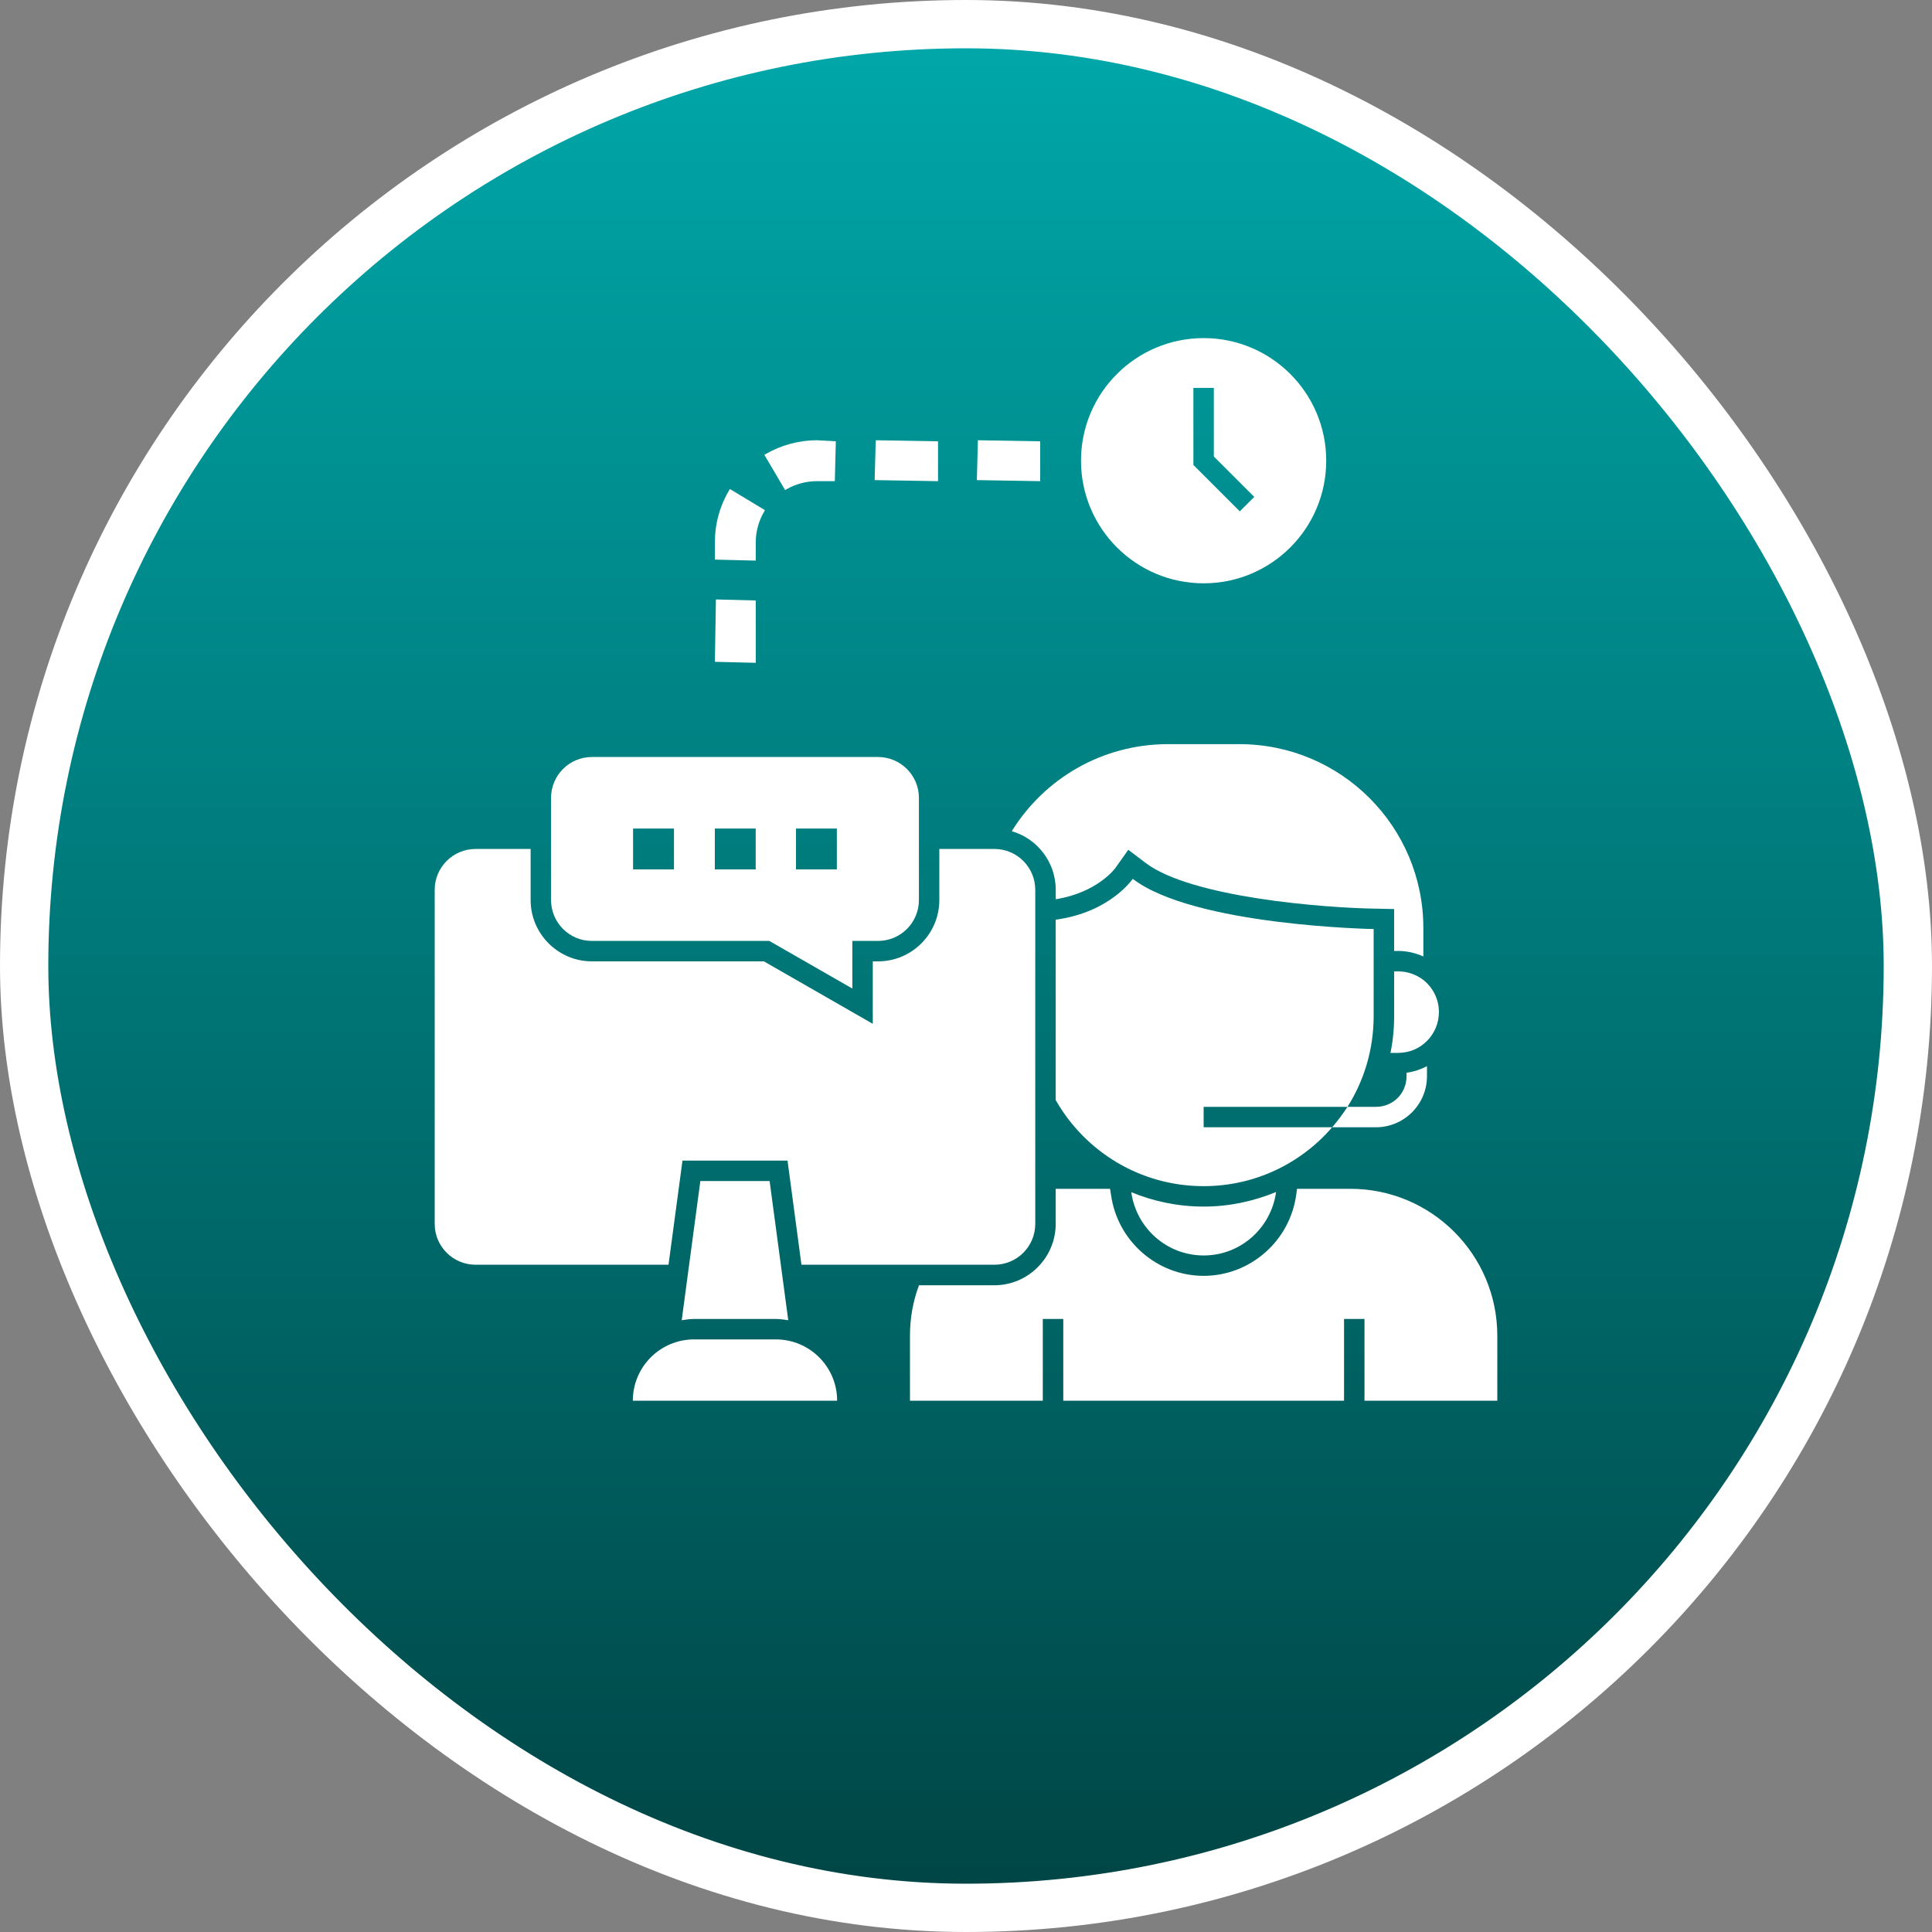<svg width="40" height="40" viewBox="0 0 40 40" fill="none" xmlns="http://www.w3.org/2000/svg">
<rect x="0" y="0" width="40" height="40" fill="#808080" stroke="none"/>
<rect x="0.5" y="0.5" width="39" height="39" rx="19.5" fill="url(#paint0_linear_207_822)" stroke="white"/>
<path d="M14.801 13.702L15.647 13.723V12.432L14.822 12.411L14.801 13.702Z" fill="white"/>
<path d="M15.101 10.143C14.902 10.473 14.801 10.846 14.801 11.231V11.586L15.647 11.607V11.231C15.647 11.002 15.71 10.774 15.829 10.579L15.837 10.562L15.114 10.126L15.101 10.143ZM15.841 9.407L15.825 9.416L16.256 10.148L16.273 10.135C16.472 10.021 16.688 9.962 16.916 9.962H17.284L17.305 9.136L16.916 9.115C16.54 9.115 16.167 9.217 15.841 9.407Z" fill="white"/>
<path d="M20.225 9.94L21.536 9.962V9.137L20.246 9.115L20.225 9.94Z" fill="white"/>
<path d="M18.109 9.94L19.421 9.962V9.137L18.131 9.115L18.109 9.94Z" fill="white"/>
<path d="M29.469 19.214V19.802C29.304 19.73 29.131 19.688 28.944 19.688H28.864V18.821L28.449 18.812C27.451 18.796 24.659 18.588 23.711 17.86L23.36 17.594L23.102 17.958C23.089 17.979 22.725 18.478 21.858 18.618V18.423C21.858 17.848 21.473 17.361 20.948 17.209C21.617 16.126 22.814 15.407 24.18 15.407H25.661C27.764 15.407 29.469 17.112 29.469 19.214ZM29.791 20.953C29.791 21.186 29.698 21.397 29.545 21.55C29.393 21.706 29.181 21.799 28.944 21.799H28.788C28.839 21.554 28.864 21.296 28.864 21.038V20.111H28.944C29.143 20.111 29.325 20.179 29.469 20.289C29.664 20.445 29.791 20.682 29.791 20.953ZM24.921 24.981C24.39 24.981 23.884 24.874 23.422 24.683C23.525 25.422 24.153 25.993 24.921 25.993C25.689 25.993 26.318 25.42 26.42 24.679C25.949 24.873 25.442 24.981 24.921 24.981Z" fill="white"/>
<path d="M28.44 19.235V21.038C28.44 21.727 28.241 22.375 27.898 22.916H24.92V23.339H27.581C26.934 24.088 25.982 24.558 24.92 24.558C23.608 24.558 22.466 23.843 21.857 22.776V19.041C22.987 18.889 23.452 18.195 23.452 18.195C24.717 19.168 28.44 19.235 28.44 19.235ZM31 27.655V29H28.25V27.308H27.827V29H22.014V27.308H21.59V29H18.84V27.655C18.84 27.287 18.904 26.935 19.027 26.61H20.588C21.286 26.61 21.857 26.038 21.857 25.34V24.613H22.982L23.003 24.74C23.135 25.696 23.96 26.415 24.92 26.415C25.881 26.415 26.706 25.696 26.837 24.735L26.854 24.613H27.958C29.637 24.613 31 25.975 31 27.655ZM29.544 22.074V22.282C29.544 22.865 29.07 23.339 28.487 23.339H27.581C27.695 23.208 27.801 23.064 27.898 22.916H28.487C28.842 22.916 29.121 22.637 29.121 22.282V22.21C29.273 22.189 29.413 22.142 29.544 22.074ZM14.371 27.308H16.063C16.151 27.308 16.235 27.321 16.32 27.334L15.934 24.452H14.5L14.114 27.334C14.198 27.321 14.283 27.308 14.371 27.308ZM17.332 29H13.102C13.102 28.299 13.67 27.731 14.371 27.731H16.063C16.764 27.731 17.332 28.299 17.332 29ZM24.92 7C23.518 7 22.381 8.137 22.381 9.538C22.381 10.94 23.518 12.077 24.92 12.077C26.322 12.077 27.458 10.94 27.458 9.538C27.458 8.137 26.322 7 24.92 7ZM25.669 10.587L24.708 9.626V8.031H25.131V9.451L25.968 10.288L25.669 10.587Z" fill="white"/>
<path d="M20.588 17.577H19.448V18.634C19.448 19.334 18.879 19.904 18.179 19.904H18.07V21.197L15.816 19.904H12.256C11.556 19.904 10.986 19.334 10.986 18.634V17.577H9.846C9.379 17.577 9 17.956 9 18.423V25.339C9 25.806 9.379 26.185 9.846 26.185H13.841L14.13 24.029H16.305L16.593 26.185H20.588C21.056 26.185 21.434 25.806 21.434 25.339V18.423C21.434 17.956 21.056 17.577 20.588 17.577Z" fill="white"/>
<path d="M18.178 15.673H12.255C11.788 15.673 11.409 16.052 11.409 16.519V18.635C11.409 19.102 11.788 19.481 12.255 19.481H15.928L17.647 20.467V19.481H18.178C18.646 19.481 19.025 19.102 19.025 18.635V16.519C19.025 16.052 18.646 15.673 18.178 15.673ZM13.954 18H13.107V17.154H13.954V18ZM15.646 18H14.8V17.154H15.646V18ZM17.326 18H16.48V17.154H17.326V18Z" fill="white"/>
<defs>
<linearGradient id="paint0_linear_207_822" x1="20" y1="0" x2="20" y2="40" gradientUnits="userSpaceOnUse">
<stop stop-color="#00A9AB"/>
<stop offset="1" stop-color="#004343"/>
</linearGradient>
</defs>
</svg>
